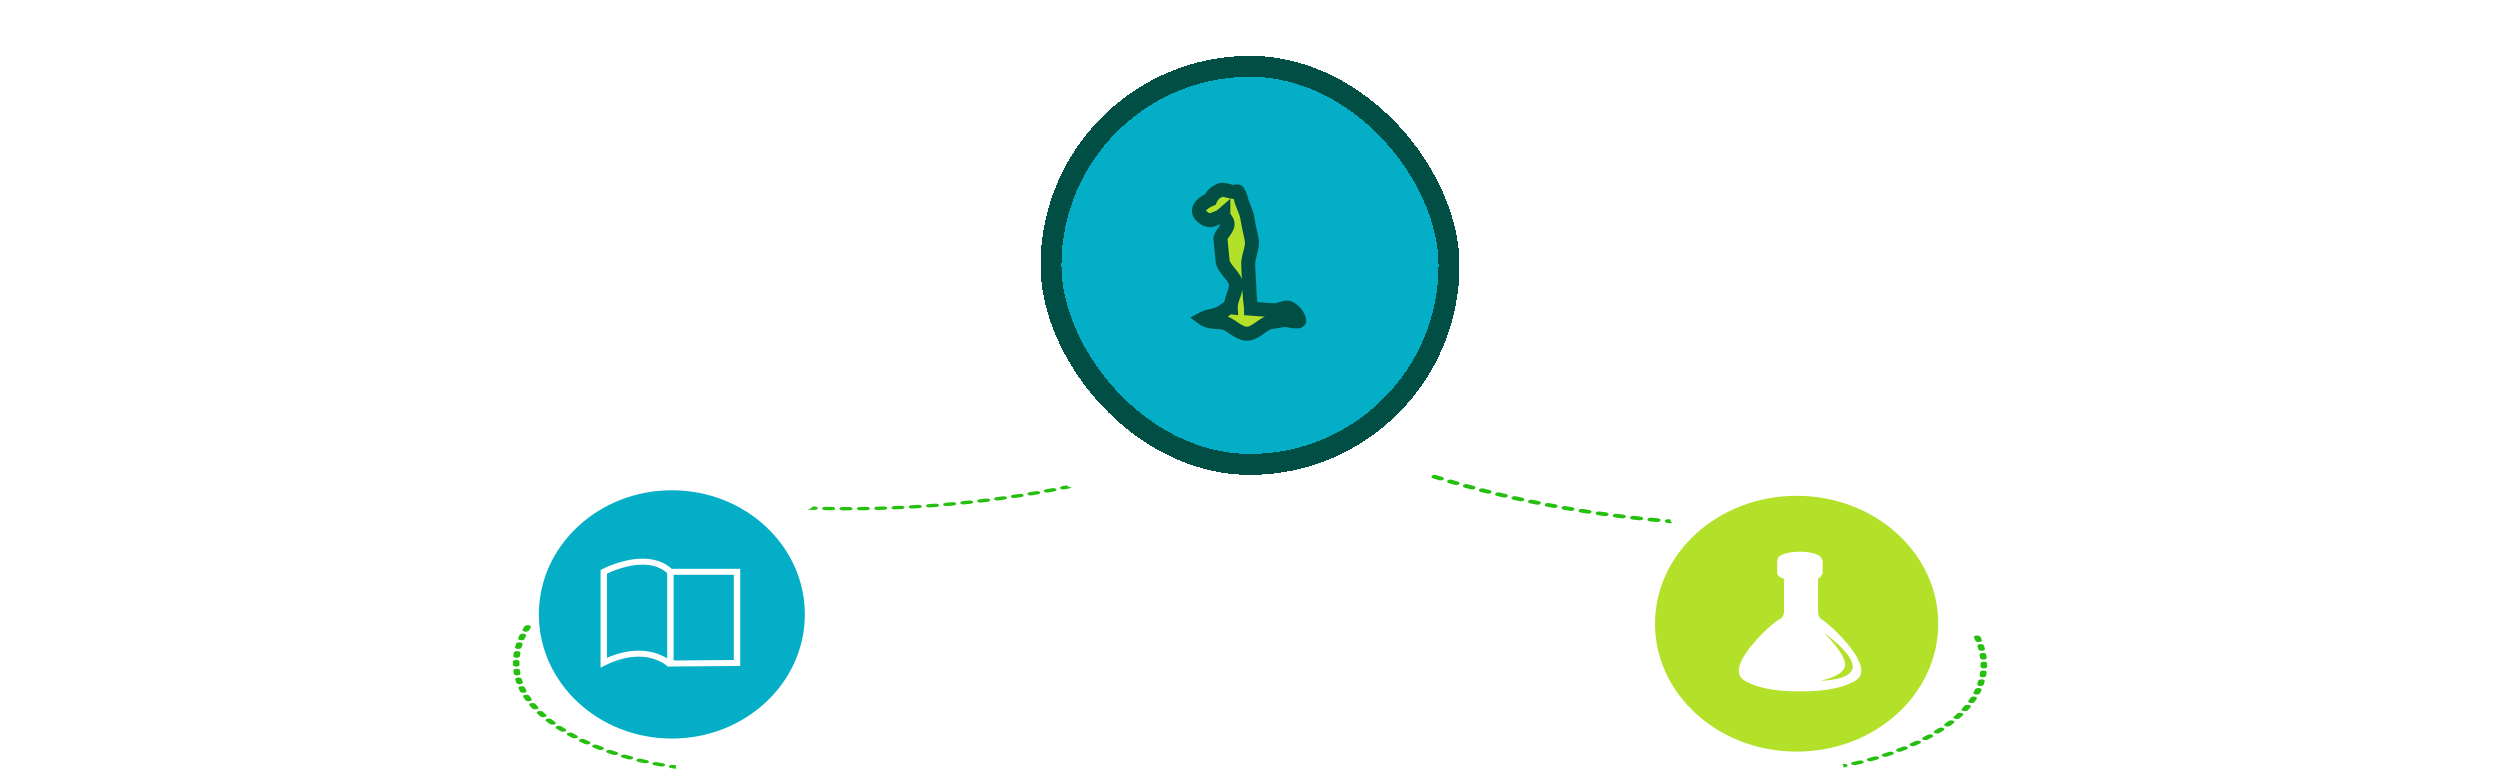 <svg width="358" height="111" viewBox="0 0 358 111" fill="none" xmlns="http://www.w3.org/2000/svg">    <g filter="url(#filter0_dd_13_84)">        <rect x="149" y="8" width="60" height="60" rx="30" fill="#03AEC6" shape-rendering="crispEdges"/>        <rect x="150.5" y="9.5" width="57" height="57" rx="28.5" stroke="#004E44" stroke-width="3" shape-rendering="crispEdges"/>        <mask id="path-3-outside-1_13_84" maskUnits="userSpaceOnUse" x="170" y="25.5" width="18" height="24" fill="black">            <rect fill="white" x="170" y="25.5" width="18" height="24"/>            <path d="M184.624 44.108C184.965 44.257 185.285 44.524 185.584 44.908C185.883 45.292 186.032 45.633 186.032 45.932C185.947 46.06 185.595 46.071 184.976 45.964C184.379 45.836 183.984 45.793 183.792 45.836C183.643 45.857 183.323 45.911 182.832 45.996C182.363 46.06 182.021 46.113 181.808 46.156C181.509 46.241 181.168 46.423 180.784 46.7C180.4 46.977 180.016 47.233 179.632 47.468C179.248 47.681 178.896 47.788 178.576 47.788C178.128 47.809 177.541 47.575 176.816 47.084C176.091 46.572 175.579 46.284 175.28 46.22C175.067 46.177 174.597 46.135 173.872 46.092C173.168 46.028 172.645 45.868 172.304 45.612C172.581 45.463 172.987 45.335 173.52 45.228C174.053 45.121 174.459 44.983 174.736 44.812C174.907 44.769 175.141 44.62 175.44 44.364C175.76 44.108 176.027 43.991 176.24 44.012C176.219 43.649 176.347 43.095 176.624 42.348C176.901 41.58 177.019 41.015 176.976 40.652C176.955 40.268 176.645 39.735 176.048 39.052C175.451 38.348 175.131 37.815 175.088 37.452C175.067 37.111 175.013 36.577 174.928 35.852C174.864 35.105 174.811 34.54 174.768 34.156C174.768 33.964 174.939 33.644 175.28 33.196C175.621 32.727 175.792 32.364 175.792 32.108C175.792 31.852 175.685 31.596 175.472 31.34C175.28 31.063 175.184 30.839 175.184 30.668C175.013 30.817 174.853 30.935 174.704 31.02C174.576 31.084 174.416 31.159 174.224 31.244C174.032 31.308 173.893 31.361 173.808 31.404C173.275 31.66 172.72 31.532 172.144 31.02C171.888 30.807 171.739 30.572 171.696 30.316C171.653 30.039 171.76 29.74 172.016 29.42C172.293 29.1 172.731 28.812 173.328 28.556C173.435 28.3 173.573 28.076 173.744 27.884C173.936 27.692 174.075 27.575 174.16 27.532C174.267 27.468 174.448 27.372 174.704 27.244C174.896 27.137 175.216 27.148 175.664 27.276C176.112 27.404 176.432 27.468 176.624 27.468C176.709 27.468 176.827 27.457 176.976 27.436C177.147 27.393 177.243 27.393 177.264 27.436C177.307 27.479 177.371 27.585 177.456 27.756C177.541 27.905 177.627 28.161 177.712 28.524C177.755 28.737 177.915 29.185 178.192 29.868C178.469 30.529 178.629 31.084 178.672 31.532C178.715 31.809 178.811 32.3 178.96 33.004C179.131 33.687 179.237 34.22 179.28 34.604C179.301 34.967 179.216 35.511 179.024 36.236C178.832 36.94 178.736 37.452 178.736 37.772C178.757 38.071 178.779 38.583 178.8 39.308C178.843 40.033 178.875 40.567 178.896 40.908C178.896 41.527 178.939 42.22 179.024 42.988C179.109 43.756 179.152 44.161 179.152 44.204C179.152 44.204 179.579 44.236 180.432 44.3C181.307 44.364 182.021 44.407 182.576 44.428C182.725 44.449 183.045 44.375 183.536 44.204C184.048 44.033 184.411 44.001 184.624 44.108Z"/>        </mask>        <path d="M184.624 44.108C184.965 44.257 185.285 44.524 185.584 44.908C185.883 45.292 186.032 45.633 186.032 45.932C185.947 46.06 185.595 46.071 184.976 45.964C184.379 45.836 183.984 45.793 183.792 45.836C183.643 45.857 183.323 45.911 182.832 45.996C182.363 46.06 182.021 46.113 181.808 46.156C181.509 46.241 181.168 46.423 180.784 46.7C180.4 46.977 180.016 47.233 179.632 47.468C179.248 47.681 178.896 47.788 178.576 47.788C178.128 47.809 177.541 47.575 176.816 47.084C176.091 46.572 175.579 46.284 175.28 46.22C175.067 46.177 174.597 46.135 173.872 46.092C173.168 46.028 172.645 45.868 172.304 45.612C172.581 45.463 172.987 45.335 173.52 45.228C174.053 45.121 174.459 44.983 174.736 44.812C174.907 44.769 175.141 44.62 175.44 44.364C175.76 44.108 176.027 43.991 176.24 44.012C176.219 43.649 176.347 43.095 176.624 42.348C176.901 41.58 177.019 41.015 176.976 40.652C176.955 40.268 176.645 39.735 176.048 39.052C175.451 38.348 175.131 37.815 175.088 37.452C175.067 37.111 175.013 36.577 174.928 35.852C174.864 35.105 174.811 34.54 174.768 34.156C174.768 33.964 174.939 33.644 175.28 33.196C175.621 32.727 175.792 32.364 175.792 32.108C175.792 31.852 175.685 31.596 175.472 31.34C175.28 31.063 175.184 30.839 175.184 30.668C175.013 30.817 174.853 30.935 174.704 31.02C174.576 31.084 174.416 31.159 174.224 31.244C174.032 31.308 173.893 31.361 173.808 31.404C173.275 31.66 172.72 31.532 172.144 31.02C171.888 30.807 171.739 30.572 171.696 30.316C171.653 30.039 171.76 29.74 172.016 29.42C172.293 29.1 172.731 28.812 173.328 28.556C173.435 28.3 173.573 28.076 173.744 27.884C173.936 27.692 174.075 27.575 174.16 27.532C174.267 27.468 174.448 27.372 174.704 27.244C174.896 27.137 175.216 27.148 175.664 27.276C176.112 27.404 176.432 27.468 176.624 27.468C176.709 27.468 176.827 27.457 176.976 27.436C177.147 27.393 177.243 27.393 177.264 27.436C177.307 27.479 177.371 27.585 177.456 27.756C177.541 27.905 177.627 28.161 177.712 28.524C177.755 28.737 177.915 29.185 178.192 29.868C178.469 30.529 178.629 31.084 178.672 31.532C178.715 31.809 178.811 32.3 178.96 33.004C179.131 33.687 179.237 34.22 179.28 34.604C179.301 34.967 179.216 35.511 179.024 36.236C178.832 36.94 178.736 37.452 178.736 37.772C178.757 38.071 178.779 38.583 178.8 39.308C178.843 40.033 178.875 40.567 178.896 40.908C178.896 41.527 178.939 42.22 179.024 42.988C179.109 43.756 179.152 44.161 179.152 44.204C179.152 44.204 179.579 44.236 180.432 44.3C181.307 44.364 182.021 44.407 182.576 44.428C182.725 44.449 183.045 44.375 183.536 44.204C184.048 44.033 184.411 44.001 184.624 44.108Z" fill="#B3E028"/>        <path d="M184.624 44.108L184.177 45.002L184.2 45.014L184.223 45.024L184.624 44.108ZM185.584 44.908L184.795 45.522L184.795 45.522L185.584 44.908ZM186.032 45.932L186.864 46.487L187.032 46.235V45.932H186.032ZM184.976 45.964L184.766 46.942L184.786 46.946L184.806 46.95L184.976 45.964ZM183.792 45.836L183.933 46.826L183.971 46.821L184.009 46.812L183.792 45.836ZM182.832 45.996L182.967 46.987L182.985 46.984L183.003 46.981L182.832 45.996ZM181.808 46.156L181.612 45.175L181.572 45.183L181.533 45.194L181.808 46.156ZM180.784 46.7L181.369 47.511L180.784 46.7ZM179.632 47.468L180.118 48.342L180.136 48.332L180.153 48.321L179.632 47.468ZM178.576 47.788V46.788H178.552L178.528 46.789L178.576 47.788ZM176.816 47.084L176.239 47.901L176.247 47.907L176.256 47.912L176.816 47.084ZM175.28 46.22L175.49 45.242L175.476 45.239L175.28 46.22ZM173.872 46.092L173.781 47.088L173.797 47.089L173.813 47.09L173.872 46.092ZM172.304 45.612L171.83 44.731L170.452 45.473L171.704 46.412L172.304 45.612ZM173.52 45.228L173.716 46.209L173.52 45.228ZM174.736 44.812L174.493 43.842L174.344 43.879L174.212 43.96L174.736 44.812ZM175.44 44.364L174.815 43.583L174.802 43.594L174.789 43.605L175.44 44.364ZM176.24 44.012L176.14 45.007L177.307 45.124L177.238 43.953L176.24 44.012ZM176.624 42.348L177.561 42.696L177.565 42.688L176.624 42.348ZM176.976 40.652L175.978 40.708L175.979 40.738L175.983 40.769L176.976 40.652ZM176.048 39.052L175.285 39.699L175.29 39.705L175.295 39.711L176.048 39.052ZM175.088 37.452L174.09 37.514L174.092 37.542L174.095 37.569L175.088 37.452ZM174.928 35.852L173.932 35.937L173.933 35.953L173.935 35.969L174.928 35.852ZM174.768 34.156H173.768V34.211L173.774 34.266L174.768 34.156ZM175.28 33.196L176.075 33.802L176.082 33.793L176.089 33.784L175.28 33.196ZM175.472 31.34L174.65 31.909L174.675 31.946L174.704 31.98L175.472 31.34ZM175.184 30.668H176.184V28.464L174.525 29.915L175.184 30.668ZM174.704 31.02L175.151 31.914L175.176 31.902L175.2 31.888L174.704 31.02ZM174.224 31.244L174.54 32.193L174.586 32.177L174.63 32.158L174.224 31.244ZM173.808 31.404L174.241 32.306L174.248 32.302L174.255 32.298L173.808 31.404ZM172.144 31.02L172.808 30.273L172.796 30.262L172.784 30.252L172.144 31.02ZM171.696 30.316L170.708 30.468L170.71 30.48L171.696 30.316ZM172.016 29.42L171.26 28.765L171.247 28.78L171.235 28.795L172.016 29.42ZM173.328 28.556L173.722 29.475L174.095 29.315L174.251 28.941L173.328 28.556ZM173.744 27.884L173.037 27.177L173.016 27.198L172.997 27.22L173.744 27.884ZM174.16 27.532L174.607 28.426L174.642 28.409L174.674 28.39L174.16 27.532ZM174.704 27.244L175.151 28.138L175.171 28.129L175.19 28.118L174.704 27.244ZM175.664 27.276L175.389 28.238L175.664 27.276ZM176.976 27.436L177.117 28.426L177.168 28.419L177.219 28.406L176.976 27.436ZM177.264 27.436L176.37 27.883L176.442 28.028L176.557 28.143L177.264 27.436ZM177.456 27.756L176.562 28.203L176.574 28.228L176.588 28.252L177.456 27.756ZM177.712 28.524L178.693 28.328L178.689 28.311L178.685 28.295L177.712 28.524ZM178.192 29.868L177.265 30.244L177.27 30.255L178.192 29.868ZM178.672 31.532L177.677 31.627L177.679 31.655L177.684 31.684L178.672 31.532ZM178.96 33.004L177.982 33.212L177.985 33.229L177.99 33.246L178.96 33.004ZM179.28 34.604L180.278 34.545L180.277 34.519L180.274 34.494L179.28 34.604ZM179.024 36.236L179.989 36.499L179.991 36.492L179.024 36.236ZM178.736 37.772H177.736V37.808L177.739 37.843L178.736 37.772ZM178.8 39.308L177.8 39.337L177.801 39.352L177.802 39.367L178.8 39.308ZM178.896 40.908H179.896V40.877L179.894 40.846L178.896 40.908ZM179.024 42.988L178.03 43.098V43.098L179.024 42.988ZM179.152 44.204H178.152V45.132L179.077 45.201L179.152 44.204ZM180.432 44.3L180.357 45.297L180.359 45.297L180.432 44.3ZM182.576 44.428L182.717 43.438L182.666 43.431L182.614 43.429L182.576 44.428ZM183.536 44.204L183.22 43.255L183.207 43.26L183.536 44.204ZM184.223 45.024C184.372 45.089 184.568 45.23 184.795 45.522L186.373 44.294C186.003 43.818 185.558 43.425 185.025 43.192L184.223 45.024ZM184.795 45.522C184.908 45.667 184.971 45.777 185.004 45.853C185.036 45.927 185.032 45.95 185.032 45.932H187.032C187.032 45.309 186.729 44.752 186.373 44.294L184.795 45.522ZM185.2 45.377C185.354 45.147 185.556 45.072 185.616 45.053C185.683 45.032 185.713 45.035 185.674 45.036C185.641 45.037 185.582 45.036 185.488 45.027C185.397 45.018 185.283 45.002 185.146 44.978L184.806 46.95C185.139 47.007 185.459 47.044 185.734 47.035C185.871 47.031 186.044 47.015 186.22 46.959C186.389 46.906 186.668 46.781 186.864 46.487L185.2 45.377ZM185.186 44.986C184.869 44.918 184.584 44.868 184.339 44.842C184.121 44.818 183.838 44.801 183.575 44.86L184.009 46.812C183.96 46.823 183.942 46.82 183.974 46.82C184.001 46.82 184.05 46.822 184.125 46.83C184.275 46.846 184.486 46.882 184.766 46.942L185.186 44.986ZM183.651 44.846C183.483 44.87 183.148 44.926 182.661 45.011L183.003 46.981C183.498 46.895 183.802 46.845 183.933 46.826L183.651 44.846ZM182.697 45.005C182.225 45.069 181.858 45.126 181.612 45.175L182.004 47.137C182.185 47.1 182.5 47.05 182.967 46.987L182.697 45.005ZM181.533 45.194C181.081 45.324 180.632 45.576 180.199 45.889L181.369 47.511C181.704 47.269 181.938 47.159 182.083 47.117L181.533 45.194ZM180.199 45.889C179.834 46.152 179.472 46.394 179.111 46.615L180.153 48.321C180.56 48.073 180.966 47.802 181.369 47.511L180.199 45.889ZM179.146 46.594C178.858 46.754 178.674 46.788 178.576 46.788V48.788C179.118 48.788 179.638 48.609 180.118 48.342L179.146 46.594ZM178.528 46.789C178.422 46.794 178.067 46.723 177.376 46.256L176.256 47.912C177.016 48.426 177.834 48.825 178.624 48.787L178.528 46.789ZM177.393 46.267C177.015 46 176.675 45.779 176.378 45.612C176.1 45.456 175.79 45.307 175.49 45.242L175.07 47.198C175.068 47.197 175.164 47.224 175.398 47.356C175.613 47.477 175.892 47.656 176.239 47.901L177.393 46.267ZM175.476 45.239C175.182 45.181 174.639 45.135 173.931 45.094L173.813 47.09C174.556 47.134 174.952 47.174 175.084 47.201L175.476 45.239ZM173.963 45.096C173.335 45.039 173.029 44.906 172.904 44.812L171.704 46.412C172.262 46.83 173.001 47.017 173.781 47.088L173.963 45.096ZM172.778 46.492C172.927 46.412 173.22 46.308 173.716 46.209L173.324 44.247C172.753 44.362 172.235 44.513 171.83 44.731L172.778 46.492ZM173.716 46.209C174.298 46.092 174.837 45.924 175.26 45.664L174.212 43.96C174.081 44.041 173.808 44.151 173.324 44.247L173.716 46.209ZM174.979 45.782C175.396 45.678 175.785 45.385 176.091 45.123L174.789 43.605C174.662 43.714 174.568 43.783 174.503 43.824C174.43 43.871 174.432 43.857 174.493 43.842L174.979 45.782ZM176.065 45.145C176.121 45.099 176.169 45.066 176.207 45.042C176.245 45.017 176.27 45.005 176.283 44.999C176.313 44.986 176.256 45.019 176.14 45.007L176.34 43.017C175.713 42.954 175.175 43.295 174.815 43.583L176.065 45.145ZM177.238 43.953C177.23 43.816 177.288 43.431 177.561 42.696L175.687 42C175.405 42.758 175.207 43.483 175.242 44.071L177.238 43.953ZM177.565 42.688C177.845 41.911 178.042 41.151 177.969 40.535L175.983 40.769C175.996 40.878 175.958 41.249 175.683 42.008L177.565 42.688ZM177.974 40.596C177.951 40.18 177.784 39.792 177.593 39.462C177.395 39.12 177.124 38.763 176.801 38.394L175.295 39.711C175.569 40.024 175.752 40.274 175.863 40.466C175.981 40.669 175.979 40.74 175.978 40.708L177.974 40.596ZM176.811 38.405C176.532 38.077 176.34 37.813 176.217 37.609C176.086 37.391 176.078 37.31 176.081 37.335L174.095 37.569C174.14 37.957 174.314 38.324 174.503 38.639C174.7 38.968 174.967 39.323 175.285 39.699L176.811 38.405ZM176.086 37.39C176.063 37.019 176.007 36.463 175.921 35.735L173.935 35.969C174.02 36.692 174.07 37.202 174.09 37.514L176.086 37.39ZM175.924 35.767C175.86 35.018 175.806 34.442 175.762 34.046L173.774 34.266C173.815 34.638 173.868 35.193 173.932 35.937L175.924 35.767ZM175.768 34.156C175.768 34.205 175.763 34.242 175.758 34.265C175.754 34.288 175.75 34.301 175.749 34.304C175.747 34.308 175.754 34.289 175.778 34.243C175.829 34.148 175.922 34.004 176.075 33.802L174.485 32.59C174.297 32.836 174.134 33.076 174.014 33.301C173.908 33.499 173.768 33.807 173.768 34.156H175.768ZM176.089 33.784C176.282 33.519 176.448 33.255 176.569 32.998C176.685 32.751 176.792 32.443 176.792 32.108H174.792C174.792 32.029 174.814 32.031 174.759 32.146C174.71 32.251 174.62 32.404 174.471 32.608L176.089 33.784ZM176.792 32.108C176.792 31.555 176.557 31.081 176.24 30.7L174.704 31.98C174.759 32.046 174.781 32.09 174.789 32.109C174.796 32.125 174.792 32.123 174.792 32.108H176.792ZM176.294 30.771C176.223 30.668 176.189 30.602 176.175 30.57C176.169 30.555 176.17 30.556 176.174 30.57C176.177 30.584 176.184 30.618 176.184 30.668H174.184C174.184 31.161 174.436 31.601 174.65 31.909L176.294 30.771ZM174.525 29.915C174.39 30.034 174.284 30.108 174.208 30.152L175.2 31.888C175.422 31.761 175.637 31.601 175.843 31.421L174.525 29.915ZM174.257 30.126C174.147 30.18 174.002 30.248 173.818 30.33L174.63 32.158C174.83 32.069 175.005 31.988 175.151 31.914L174.257 30.126ZM173.908 30.295C173.709 30.362 173.513 30.433 173.361 30.51L174.255 32.298C174.255 32.298 174.261 32.295 174.276 32.289C174.29 32.283 174.31 32.275 174.335 32.265C174.386 32.246 174.454 32.221 174.54 32.193L173.908 30.295ZM173.375 30.503C173.305 30.536 173.264 30.537 173.217 30.526C173.15 30.51 173.014 30.455 172.808 30.273L171.48 31.767C171.85 32.097 172.279 32.362 172.767 32.474C173.275 32.592 173.778 32.528 174.241 32.306L173.375 30.503ZM172.784 30.252C172.72 30.199 172.693 30.162 172.684 30.147C172.676 30.135 172.68 30.138 172.682 30.152L170.71 30.48C170.802 31.033 171.117 31.466 171.504 31.788L172.784 30.252ZM172.684 30.164C172.691 30.21 172.681 30.234 172.686 30.22C172.693 30.201 172.719 30.142 172.797 30.045L171.235 28.795C170.886 29.232 170.606 29.807 170.708 30.468L172.684 30.164ZM172.772 30.075C172.911 29.914 173.196 29.7 173.722 29.475L172.934 27.637C172.265 27.924 171.676 28.286 171.26 28.765L172.772 30.075ZM174.251 28.941C174.318 28.779 174.4 28.651 174.491 28.548L172.997 27.22C172.747 27.501 172.551 27.821 172.405 28.171L174.251 28.941ZM174.451 28.591C174.536 28.506 174.597 28.45 174.638 28.415C174.647 28.407 174.655 28.401 174.66 28.397C174.665 28.393 174.668 28.391 174.667 28.392C174.667 28.392 174.662 28.395 174.653 28.401C174.645 28.406 174.629 28.415 174.607 28.426L173.713 26.638C173.46 26.764 173.213 27.001 173.037 27.177L174.451 28.591ZM174.674 28.39C174.745 28.347 174.896 28.266 175.151 28.138L174.257 26.35C174 26.478 173.788 26.589 173.646 26.674L174.674 28.39ZM175.19 28.118C175.128 28.152 175.079 28.165 175.056 28.169C175.034 28.173 175.032 28.171 175.055 28.171C175.105 28.173 175.212 28.187 175.389 28.238L175.939 26.314C175.668 26.237 175.391 26.181 175.121 26.173C174.858 26.164 174.529 26.197 174.218 26.37L175.19 28.118ZM175.389 28.238C175.836 28.365 176.277 28.468 176.624 28.468V26.468C176.629 26.468 176.616 26.468 176.58 26.464C176.546 26.459 176.498 26.452 176.436 26.439C176.311 26.414 176.147 26.374 175.939 26.314L175.389 28.238ZM176.624 28.468C176.779 28.468 176.951 28.45 177.117 28.426L176.835 26.446C176.702 26.465 176.639 26.468 176.624 26.468V28.468ZM177.219 28.406C177.279 28.391 177.251 28.404 177.176 28.404C177.139 28.404 177.03 28.402 176.892 28.352C176.743 28.297 176.511 28.165 176.37 27.883L178.158 26.989C178.007 26.686 177.754 26.537 177.576 26.472C177.409 26.412 177.261 26.404 177.176 26.404C177.005 26.404 176.844 26.438 176.733 26.466L177.219 28.406ZM176.557 28.143C176.534 28.12 176.517 28.1 176.507 28.088C176.497 28.076 176.49 28.066 176.486 28.061C176.48 28.052 176.48 28.051 176.487 28.062C176.493 28.073 176.502 28.09 176.516 28.114C176.529 28.138 176.544 28.168 176.562 28.203L178.35 27.309C178.302 27.211 178.252 27.117 178.201 27.034C178.162 26.968 178.084 26.841 177.971 26.729L176.557 28.143ZM176.588 28.252C176.585 28.247 176.603 28.28 176.635 28.376C176.666 28.467 176.7 28.591 176.739 28.753L178.685 28.295C178.598 27.922 178.486 27.544 178.324 27.26L176.588 28.252ZM176.731 28.72C176.796 29.044 176.997 29.584 177.266 30.244L179.118 29.492C178.832 28.786 178.713 28.43 178.693 28.328L176.731 28.72ZM177.27 30.255C177.528 30.871 177.647 31.321 177.677 31.627L179.667 31.437C179.611 30.847 179.41 30.187 179.114 29.481L177.27 30.255ZM177.684 31.684C177.731 31.993 177.833 32.509 177.982 33.212L179.938 32.797C179.789 32.091 179.698 31.626 179.66 31.38L177.684 31.684ZM177.99 33.246C178.157 33.915 178.251 34.397 178.286 34.714L180.274 34.494C180.224 34.043 180.104 33.459 179.93 32.761L177.99 33.246ZM178.282 34.663C178.293 34.858 178.245 35.272 178.057 35.98L179.991 36.492C180.187 35.749 180.309 35.076 180.278 34.545L178.282 34.663ZM178.059 35.973C177.866 36.682 177.736 37.307 177.736 37.772H179.736C179.736 37.597 179.798 37.198 179.989 36.499L178.059 35.973ZM177.739 37.843C177.758 38.119 177.779 38.612 177.8 39.337L179.8 39.279C179.778 38.553 179.756 38.023 179.733 37.701L177.739 37.843ZM177.802 39.367C177.844 40.092 177.876 40.627 177.898 40.97L179.894 40.846C179.873 40.506 179.841 39.974 179.798 39.249L177.802 39.367ZM177.896 40.908C177.896 41.571 177.942 42.302 178.03 43.098L180.018 42.878C179.936 42.138 179.896 41.482 179.896 40.908H177.896ZM178.03 43.098C178.073 43.482 178.104 43.773 178.125 43.973C178.136 44.073 178.144 44.148 178.149 44.199C178.151 44.225 178.152 44.241 178.153 44.251C178.155 44.275 178.152 44.246 178.152 44.204H180.152C180.152 44.133 180.142 44.039 180.139 44.009C180.134 43.948 180.125 43.866 180.115 43.763C180.093 43.558 180.061 43.262 180.018 42.878L178.03 43.098ZM179.152 44.204C179.077 45.201 179.077 45.201 179.077 45.201C179.077 45.201 179.077 45.201 179.077 45.201C179.077 45.201 179.077 45.201 179.077 45.201C179.077 45.201 179.077 45.201 179.078 45.201C179.079 45.201 179.077 45.201 179.078 45.201C179.08 45.201 179.077 45.201 179.079 45.201C179.079 45.201 179.079 45.201 179.079 45.201C179.079 45.201 179.079 45.201 179.079 45.201C179.079 45.201 179.079 45.201 179.08 45.201C179.08 45.201 179.08 45.201 179.08 45.201C179.08 45.201 179.08 45.201 179.08 45.201C179.086 45.202 179.075 45.201 179.081 45.202C179.081 45.202 179.081 45.202 179.081 45.202C179.081 45.202 179.082 45.202 179.082 45.202C179.085 45.202 179.079 45.201 179.082 45.202C179.09 45.202 179.086 45.202 179.097 45.203C179.116 45.204 179.125 45.205 179.157 45.207C179.165 45.208 179.159 45.207 179.168 45.208C179.168 45.208 179.168 45.208 179.169 45.208C179.169 45.208 179.17 45.208 179.17 45.208C179.171 45.208 179.171 45.208 179.172 45.208C179.172 45.208 179.172 45.208 179.173 45.208C179.197 45.21 179.154 45.207 179.178 45.209C179.196 45.21 179.166 45.208 179.184 45.209C179.185 45.209 179.185 45.209 179.186 45.209C179.186 45.209 179.187 45.209 179.187 45.209C179.188 45.209 179.189 45.21 179.19 45.21C179.224 45.212 179.162 45.208 179.196 45.21C179.235 45.213 179.163 45.208 179.202 45.211C179.222 45.212 179.208 45.211 179.228 45.212C179.239 45.213 179.231 45.213 179.243 45.214C179.254 45.214 179.235 45.213 179.246 45.214C179.247 45.214 179.247 45.214 179.248 45.214C179.249 45.214 179.249 45.214 179.25 45.214C179.276 45.216 179.231 45.213 179.257 45.215C179.258 45.215 179.258 45.215 179.259 45.215C179.26 45.215 179.26 45.215 179.261 45.215C179.265 45.215 179.261 45.215 179.265 45.215C179.271 45.216 179.266 45.215 179.273 45.216C179.3 45.218 179.253 45.214 179.28 45.216C179.281 45.217 179.282 45.217 179.282 45.217C179.283 45.217 179.284 45.217 179.284 45.217C179.285 45.217 179.286 45.217 179.286 45.217C179.287 45.217 179.288 45.217 179.288 45.217C179.353 45.222 179.24 45.213 179.305 45.218C179.339 45.221 179.279 45.216 179.314 45.219C179.323 45.22 179.308 45.218 179.318 45.219C179.347 45.221 179.293 45.217 179.322 45.22C179.384 45.224 179.295 45.218 179.358 45.222C179.359 45.222 179.36 45.222 179.361 45.222C179.362 45.222 179.362 45.223 179.363 45.223C179.367 45.223 179.364 45.223 179.368 45.223C179.375 45.224 179.37 45.223 179.378 45.224C179.378 45.224 179.379 45.224 179.38 45.224C179.381 45.224 179.382 45.224 179.382 45.224C179.385 45.224 179.385 45.224 179.387 45.224C179.407 45.226 179.372 45.223 179.392 45.225C179.393 45.225 179.394 45.225 179.395 45.225C179.396 45.225 179.396 45.225 179.397 45.225C179.422 45.227 179.378 45.224 179.402 45.226C179.445 45.229 179.364 45.223 179.407 45.226C179.408 45.226 179.409 45.226 179.41 45.226C179.411 45.226 179.412 45.226 179.412 45.226C179.415 45.227 179.415 45.227 179.418 45.227C179.431 45.228 179.409 45.226 179.423 45.227C179.427 45.227 179.424 45.227 179.428 45.227C179.451 45.229 179.41 45.226 179.433 45.228C179.447 45.229 179.424 45.227 179.438 45.228C179.514 45.234 179.406 45.226 179.482 45.232C179.545 45.236 179.465 45.23 179.528 45.235C179.581 45.239 179.5 45.233 179.553 45.237C179.591 45.24 179.52 45.234 179.559 45.237C179.565 45.238 179.558 45.237 179.565 45.238C179.609 45.241 179.527 45.235 179.571 45.238C179.61 45.241 179.538 45.236 179.577 45.239C179.657 45.245 179.599 45.24 179.682 45.247C179.71 45.249 179.662 45.245 179.689 45.247C179.692 45.247 179.693 45.247 179.696 45.248C179.704 45.248 179.695 45.248 179.703 45.248C179.704 45.248 179.705 45.248 179.707 45.248C179.708 45.248 179.709 45.249 179.71 45.249C179.711 45.249 179.712 45.249 179.714 45.249C179.715 45.249 179.716 45.249 179.717 45.249C179.725 45.25 179.716 45.249 179.724 45.25C179.753 45.252 179.703 45.248 179.731 45.25C179.757 45.252 179.713 45.249 179.738 45.251C179.796 45.255 179.695 45.248 179.753 45.252C179.759 45.252 179.761 45.252 179.768 45.253C179.769 45.253 179.77 45.253 179.771 45.253C179.772 45.253 179.774 45.253 179.775 45.254C179.801 45.255 179.756 45.252 179.782 45.254C179.784 45.254 179.785 45.254 179.786 45.254C179.787 45.255 179.788 45.255 179.79 45.255C179.816 45.257 179.771 45.253 179.797 45.255C179.798 45.255 179.8 45.255 179.801 45.255C179.802 45.256 179.803 45.256 179.805 45.256C179.806 45.256 179.807 45.256 179.809 45.256C179.81 45.256 179.811 45.256 179.812 45.256C179.814 45.256 179.815 45.257 179.816 45.257C179.817 45.257 179.819 45.257 179.82 45.257C179.821 45.257 179.822 45.257 179.824 45.257C179.825 45.257 179.826 45.257 179.828 45.258C179.862 45.26 179.824 45.257 179.858 45.26C179.914 45.264 179.834 45.258 179.89 45.262C179.891 45.262 179.893 45.262 179.894 45.263C179.895 45.263 179.897 45.263 179.898 45.263C179.899 45.263 179.901 45.263 179.902 45.263C179.903 45.263 179.905 45.263 179.906 45.263C179.945 45.266 179.875 45.261 179.914 45.264C179.915 45.264 179.917 45.264 179.918 45.264C179.92 45.264 179.921 45.264 179.922 45.265C179.948 45.267 179.929 45.265 179.955 45.267C179.956 45.267 179.958 45.267 179.959 45.267C179.961 45.267 179.962 45.268 179.963 45.268C179.965 45.268 179.966 45.268 179.967 45.268C179.969 45.268 179.97 45.268 179.972 45.268C180.038 45.273 179.922 45.264 179.988 45.27C180.022 45.272 179.963 45.268 179.997 45.27C180.004 45.271 179.999 45.27 180.005 45.271C180.024 45.272 180.003 45.271 180.023 45.272C180.061 45.275 180.019 45.272 180.057 45.275C180.119 45.279 180.03 45.273 180.093 45.277C180.094 45.278 180.095 45.278 180.097 45.278C180.098 45.278 180.1 45.278 180.101 45.278C180.103 45.278 180.104 45.278 180.106 45.278C180.107 45.279 180.109 45.279 180.11 45.279C180.13 45.28 180.108 45.279 180.128 45.28C180.13 45.28 180.131 45.28 180.133 45.28C180.135 45.281 180.136 45.281 180.138 45.281C180.139 45.281 180.141 45.281 180.142 45.281C180.144 45.281 180.145 45.281 180.147 45.281C180.148 45.282 180.15 45.282 180.151 45.282C180.153 45.282 180.154 45.282 180.156 45.282C180.157 45.282 180.159 45.282 180.16 45.282C180.162 45.283 180.163 45.283 180.165 45.283C180.231 45.288 180.137 45.281 180.202 45.286C180.204 45.286 180.205 45.286 180.207 45.286C180.208 45.286 180.21 45.286 180.212 45.286C180.213 45.286 180.215 45.286 180.216 45.287C180.218 45.287 180.219 45.287 180.221 45.287C180.242 45.289 180.219 45.287 180.24 45.288C180.257 45.29 180.242 45.289 180.259 45.29C180.285 45.292 180.243 45.289 180.269 45.291C180.276 45.291 180.271 45.291 180.278 45.291C180.347 45.297 180.248 45.289 180.318 45.294C180.319 45.294 180.321 45.294 180.322 45.295C180.324 45.295 180.326 45.295 180.327 45.295C180.329 45.295 180.331 45.295 180.332 45.295C180.334 45.295 180.336 45.296 180.337 45.296C180.339 45.296 180.341 45.296 180.342 45.296C180.344 45.296 180.346 45.296 180.347 45.297C180.361 45.297 180.344 45.296 180.357 45.297L180.507 43.303C180.5 43.302 180.493 43.302 180.487 43.301C180.469 43.3 180.485 43.301 180.467 43.3C180.465 43.3 180.464 43.3 180.462 43.3C180.461 43.299 180.459 43.299 180.457 43.299C180.436 43.297 180.469 43.3 180.447 43.298C180.446 43.298 180.444 43.298 180.443 43.298C180.441 43.298 180.439 43.298 180.438 43.298C180.436 43.297 180.435 43.297 180.433 43.297C180.431 43.297 180.43 43.297 180.428 43.297C180.411 43.296 180.426 43.297 180.409 43.295C180.407 43.295 180.406 43.295 180.404 43.295C180.402 43.295 180.401 43.295 180.399 43.295C180.375 43.293 180.414 43.296 180.39 43.294C180.388 43.294 180.386 43.294 180.385 43.294C180.383 43.294 180.382 43.293 180.38 43.293C180.379 43.293 180.377 43.293 180.375 43.293C180.374 43.293 180.372 43.293 180.371 43.293C180.354 43.291 180.369 43.292 180.352 43.291C180.254 43.284 180.375 43.293 180.278 43.286C180.277 43.285 180.275 43.285 180.274 43.285C180.272 43.285 180.271 43.285 180.269 43.285C180.267 43.285 180.266 43.285 180.264 43.285C180.263 43.285 180.261 43.284 180.26 43.284C180.244 43.283 180.258 43.284 180.242 43.283C180.241 43.283 180.239 43.283 180.238 43.283C180.236 43.282 180.235 43.282 180.233 43.282C180.214 43.281 180.244 43.283 180.224 43.282C180.209 43.28 180.231 43.282 180.216 43.281C180.214 43.281 180.213 43.281 180.211 43.281C180.21 43.281 180.208 43.28 180.207 43.28C180.13 43.275 180.249 43.283 180.172 43.278C180.134 43.275 180.193 43.279 180.155 43.276C180.14 43.275 180.153 43.276 180.138 43.275C180.051 43.269 180.158 43.277 180.072 43.27C180.036 43.267 180.092 43.272 180.056 43.269C180.053 43.269 180.05 43.269 180.048 43.268C180.044 43.268 180.043 43.268 180.04 43.268C179.956 43.261 180.091 43.272 180.008 43.265C180.007 43.265 180.005 43.265 180.004 43.265C180.003 43.265 180.002 43.265 180 43.265C179.997 43.265 179.996 43.264 179.992 43.264C179.986 43.264 179.984 43.264 179.977 43.263C179.943 43.261 179.996 43.264 179.962 43.262C179.961 43.262 179.959 43.262 179.958 43.262C179.957 43.262 179.956 43.261 179.954 43.261C179.953 43.261 179.952 43.261 179.951 43.261C179.949 43.261 179.948 43.261 179.947 43.261C179.946 43.261 179.944 43.261 179.943 43.261C179.942 43.26 179.941 43.26 179.939 43.26C179.938 43.26 179.937 43.26 179.936 43.26C179.934 43.26 179.933 43.26 179.932 43.26C179.899 43.257 179.95 43.261 179.917 43.259C179.916 43.258 179.915 43.258 179.913 43.258C179.912 43.258 179.911 43.258 179.91 43.258C179.909 43.258 179.907 43.258 179.906 43.258C179.905 43.258 179.904 43.258 179.902 43.258C179.901 43.257 179.9 43.257 179.899 43.257C179.898 43.257 179.896 43.257 179.895 43.257C179.893 43.257 179.89 43.257 179.888 43.256C179.851 43.254 179.91 43.258 179.874 43.255C179.873 43.255 179.871 43.255 179.87 43.255C179.869 43.255 179.868 43.255 179.867 43.255C179.865 43.255 179.864 43.255 179.863 43.255C179.862 43.254 179.861 43.254 179.86 43.254C179.858 43.254 179.857 43.254 179.856 43.254C179.855 43.254 179.854 43.254 179.853 43.254C179.851 43.254 179.85 43.254 179.849 43.254C179.848 43.253 179.847 43.253 179.846 43.253C179.815 43.251 179.862 43.255 179.832 43.252C179.762 43.247 179.874 43.255 179.805 43.25C179.745 43.246 179.838 43.253 179.778 43.248C179.777 43.248 179.776 43.248 179.775 43.248C179.774 43.248 179.773 43.248 179.771 43.248C179.757 43.247 179.779 43.248 179.765 43.247C179.732 43.245 179.785 43.249 179.752 43.246C179.738 43.245 179.76 43.247 179.746 43.246C179.745 43.246 179.744 43.246 179.743 43.245C179.741 43.245 179.74 43.245 179.739 43.245C179.738 43.245 179.737 43.245 179.736 43.245C179.735 43.245 179.734 43.245 179.733 43.245C179.719 43.244 179.741 43.245 179.727 43.244C179.671 43.24 179.757 43.247 179.702 43.242C179.701 43.242 179.7 43.242 179.699 43.242C179.698 43.242 179.697 43.242 179.696 43.242C179.695 43.242 179.694 43.242 179.693 43.242C179.692 43.242 179.691 43.242 179.69 43.242C179.689 43.242 179.688 43.241 179.687 43.241C179.686 43.241 179.685 43.241 179.684 43.241C179.683 43.241 179.682 43.241 179.681 43.241C179.68 43.241 179.679 43.241 179.678 43.241C179.67 43.24 179.662 43.239 179.655 43.239C179.603 43.235 179.683 43.241 179.632 43.237C179.631 43.237 179.63 43.237 179.629 43.237C179.628 43.237 179.627 43.237 179.626 43.237C179.625 43.237 179.624 43.237 179.623 43.236C179.622 43.236 179.622 43.236 179.621 43.236C179.617 43.236 179.613 43.236 179.61 43.236C179.597 43.235 179.616 43.236 179.604 43.235C179.603 43.235 179.602 43.235 179.601 43.235C179.601 43.235 179.6 43.235 179.599 43.235C179.598 43.235 179.597 43.235 179.596 43.234C179.595 43.234 179.594 43.234 179.593 43.234C179.582 43.233 179.6 43.235 179.588 43.234C179.541 43.23 179.614 43.236 179.567 43.232C179.566 43.232 179.565 43.232 179.565 43.232C179.564 43.232 179.563 43.232 179.562 43.232C179.561 43.232 179.56 43.232 179.559 43.232C179.559 43.232 179.558 43.232 179.557 43.232C179.534 43.23 179.569 43.233 179.547 43.231C179.54 43.23 179.534 43.23 179.527 43.229C179.51 43.228 179.525 43.229 179.508 43.228C179.507 43.228 179.506 43.228 179.506 43.228C179.505 43.228 179.504 43.228 179.503 43.227C179.503 43.227 179.502 43.227 179.501 43.227C179.5 43.227 179.5 43.227 179.499 43.227C179.498 43.227 179.497 43.227 179.496 43.227C179.496 43.227 179.495 43.227 179.494 43.227C179.493 43.227 179.493 43.227 179.492 43.227C179.491 43.227 179.49 43.227 179.49 43.227C179.484 43.226 179.478 43.226 179.472 43.225C179.385 43.219 179.524 43.229 179.438 43.223C179.397 43.22 179.463 43.224 179.422 43.221C179.419 43.221 179.417 43.221 179.414 43.221C179.406 43.22 179.419 43.221 179.411 43.221C179.394 43.219 179.424 43.222 179.407 43.22C179.406 43.22 179.406 43.22 179.405 43.22C179.404 43.22 179.404 43.22 179.403 43.22C179.402 43.22 179.401 43.22 179.399 43.22C179.397 43.22 179.394 43.219 179.392 43.219C179.356 43.217 179.414 43.221 179.378 43.218C179.369 43.218 179.36 43.217 179.352 43.216C179.296 43.212 179.383 43.218 179.328 43.214C179.324 43.214 179.329 43.215 179.325 43.214C179.325 43.214 179.324 43.214 179.324 43.214C179.323 43.214 179.323 43.214 179.322 43.214C179.309 43.213 179.331 43.215 179.317 43.214C179.314 43.213 179.31 43.213 179.307 43.213C179.294 43.212 179.3 43.212 179.288 43.211C179.272 43.21 179.287 43.211 179.272 43.21C179.271 43.21 179.271 43.21 179.271 43.21C179.271 43.21 179.27 43.21 179.27 43.21C179.269 43.21 179.269 43.21 179.268 43.21C179.258 43.209 179.275 43.21 179.265 43.21C179.246 43.208 179.277 43.211 179.258 43.209C179.246 43.208 179.258 43.209 179.247 43.208C179.24 43.208 179.248 43.208 179.242 43.208C179.239 43.208 179.243 43.208 179.24 43.208C179.24 43.208 179.24 43.208 179.239 43.208C179.239 43.208 179.239 43.208 179.239 43.208C179.234 43.207 179.243 43.208 179.238 43.208C179.235 43.207 179.237 43.208 179.235 43.207C179.233 43.207 179.235 43.207 179.234 43.207C179.233 43.207 179.234 43.207 179.233 43.207C179.231 43.207 179.234 43.207 179.232 43.207C179.23 43.207 179.232 43.207 179.231 43.207C179.23 43.207 179.23 43.207 179.23 43.207C179.23 43.207 179.23 43.207 179.23 43.207C179.23 43.207 179.23 43.207 179.23 43.207C179.224 43.207 179.235 43.207 179.229 43.207C179.227 43.207 179.23 43.207 179.228 43.207C179.227 43.207 179.229 43.207 179.228 43.207C179.227 43.207 179.228 43.207 179.227 43.207C179.224 43.207 179.23 43.207 179.227 43.207C179.227 43.207 179.227 43.207 179.227 43.207C179.227 43.207 179.227 43.207 179.227 43.207C179.227 43.207 179.227 43.207 179.227 43.207C179.227 43.207 179.227 43.207 179.227 43.207C179.227 43.207 179.227 43.207 179.227 43.207C179.227 43.207 179.227 43.207 179.227 43.207C179.227 43.207 179.227 43.207 179.227 43.207C179.227 43.207 179.227 43.207 179.152 44.204ZM180.359 45.297C181.239 45.362 181.967 45.405 182.538 45.427L182.614 43.429C182.076 43.408 181.374 43.366 180.505 43.303L180.359 45.297ZM182.435 45.418C182.708 45.457 182.983 45.402 183.155 45.362C183.363 45.313 183.603 45.24 183.865 45.148L183.207 43.26C182.979 43.339 182.813 43.388 182.701 43.414C182.645 43.427 182.616 43.431 182.607 43.432C182.591 43.434 182.637 43.427 182.717 43.438L182.435 45.418ZM183.852 45.153C184.066 45.081 184.204 45.055 184.28 45.048C184.316 45.045 184.323 45.048 184.307 45.046C184.292 45.044 184.243 45.035 184.177 45.002L185.071 43.214C184.734 43.045 184.38 43.032 184.104 43.056C183.818 43.081 183.518 43.156 183.22 43.255L183.852 45.153Z" fill="#004E44" mask="url(#path-3-outside-1_13_84)"/>    </g>    <path d="M266.2 108.916C265.922 108.982 265.643 109.047 265.361 109.109C265.122 109.162 265.012 109.304 265.117 109.425C265.194 109.516 265.368 109.57 265.551 109.57C265.613 109.57 265.677 109.563 265.739 109.55C266.029 109.486 266.317 109.419 266.603 109.351C266.839 109.294 266.941 109.151 266.83 109.031C266.718 108.911 266.436 108.86 266.2 108.916Z" fill="#24BF0F"/>    <path d="M263.941 109.402C263.902 109.409 263.863 109.416 263.825 109.423C263.968 109.569 264.022 109.737 263.966 109.908C264.069 109.889 264.172 109.871 264.275 109.851C264.519 109.805 264.643 109.666 264.551 109.542C264.458 109.418 264.185 109.355 263.941 109.402Z" fill="#24BF0F"/>    <path d="M283.554 92.243C283.296 92.265 283.123 92.389 283.166 92.52C283.217 92.673 283.264 92.828 283.306 92.982C283.339 93.102 283.542 93.189 283.774 93.189C283.795 93.189 283.818 93.189 283.84 93.187C284.098 93.169 284.279 93.047 284.243 92.916C284.199 92.757 284.151 92.598 284.099 92.44C284.056 92.309 283.81 92.22 283.554 92.243Z" fill="#24BF0F"/>    <path d="M268.376 108.341C268.11 108.418 267.842 108.493 267.571 108.566C267.34 108.629 267.252 108.774 267.375 108.891C267.46 108.973 267.624 109.019 267.793 109.019C267.868 109.019 267.944 109.01 268.015 108.991C268.294 108.915 268.571 108.838 268.845 108.758C269.073 108.692 269.151 108.545 269.021 108.43C268.892 108.315 268.603 108.275 268.376 108.341Z" fill="#24BF0F"/>    <path d="M283.013 91.007C282.759 91.039 282.605 91.169 282.667 91.298C282.741 91.45 282.81 91.602 282.875 91.754C282.923 91.866 283.119 91.943 283.337 91.943C283.37 91.943 283.404 91.942 283.438 91.938C283.693 91.91 283.855 91.782 283.8 91.652C283.733 91.495 283.661 91.339 283.585 91.183C283.523 91.054 283.268 90.975 283.013 91.007Z" fill="#24BF0F"/>    <path d="M283.482 93.757C283.51 93.912 283.533 94.067 283.552 94.223C283.568 94.35 283.776 94.448 284.024 94.448C284.034 94.448 284.044 94.448 284.054 94.448C284.315 94.439 284.513 94.326 284.497 94.193C284.477 94.033 284.453 93.873 284.424 93.713C284.4 93.581 284.171 93.482 283.91 93.495C283.65 93.507 283.458 93.624 283.482 93.757Z" fill="#24BF0F"/>    <path d="M280.893 102.097C280.663 102.035 280.376 102.079 280.253 102.196C280.108 102.333 279.959 102.469 279.806 102.604C279.675 102.719 279.753 102.866 279.979 102.932C280.054 102.954 280.135 102.965 280.215 102.965C280.379 102.965 280.538 102.922 280.625 102.845C280.784 102.705 280.937 102.565 281.087 102.423C281.21 102.306 281.123 102.16 280.893 102.097Z" fill="#24BF0F"/>    <path d="M283.824 97.284C283.567 97.264 283.325 97.356 283.287 97.487C283.243 97.641 283.193 97.795 283.139 97.948C283.093 98.079 283.264 98.204 283.522 98.227C283.55 98.23 283.578 98.231 283.606 98.231C283.831 98.231 284.03 98.149 284.071 98.033C284.127 97.875 284.177 97.716 284.223 97.557C284.261 97.426 284.083 97.304 283.824 97.284Z" fill="#24BF0F"/>    <path d="M281.933 100.947C281.692 100.895 281.415 100.952 281.312 101.074C281.192 101.217 281.067 101.359 280.938 101.5C280.827 101.62 280.929 101.763 281.166 101.82C281.231 101.835 281.299 101.842 281.366 101.842C281.544 101.842 281.715 101.791 281.795 101.704C281.929 101.558 282.058 101.411 282.183 101.263C282.285 101.141 282.174 100.999 281.933 100.947Z" fill="#24BF0F"/>    <path d="M282.769 99.755C282.519 99.714 282.253 99.783 282.173 99.909C282.078 100.057 281.978 100.204 281.874 100.351C281.785 100.476 281.912 100.613 282.157 100.658C282.211 100.668 282.265 100.673 282.319 100.673C282.512 100.673 282.694 100.612 282.763 100.514C282.871 100.363 282.974 100.211 283.072 100.058C283.153 99.932 283.017 99.796 282.769 99.755Z" fill="#24BF0F"/>    <path d="M283.399 98.531C283.142 98.5 282.89 98.581 282.83 98.71C282.761 98.862 282.687 99.013 282.607 99.163C282.54 99.292 282.69 99.423 282.943 99.458C282.983 99.463 283.025 99.466 283.065 99.466C283.274 99.466 283.465 99.395 283.522 99.288C283.603 99.132 283.68 98.976 283.752 98.82C283.811 98.691 283.653 98.561 283.399 98.531Z" fill="#24BF0F"/>    <path d="M284.049 96.024C283.791 96.013 283.563 96.115 283.546 96.248C283.526 96.403 283.502 96.559 283.473 96.714C283.448 96.846 283.639 96.963 283.899 96.976C283.914 96.977 283.929 96.977 283.945 96.977C284.186 96.977 284.391 96.884 284.415 96.759C284.445 96.6 284.47 96.439 284.491 96.279C284.508 96.147 284.31 96.032 284.049 96.024Z" fill="#24BF0F"/>    <path d="M284.556 94.996C284.552 94.864 284.341 94.758 284.083 94.758H284.076C283.815 94.76 283.606 94.869 283.61 95.002C283.611 95.073 283.612 95.145 283.612 95.217C283.612 95.301 283.611 95.385 283.608 95.469C283.604 95.602 283.812 95.712 284.074 95.714H284.081C284.339 95.714 284.55 95.609 284.554 95.477C284.557 95.39 284.559 95.304 284.559 95.217C284.558 95.143 284.557 95.069 284.556 94.996Z" fill="#24BF0F"/>    <path d="M272.432 106.939C272.192 107.037 271.95 107.132 271.704 107.226C271.496 107.306 271.454 107.457 271.611 107.563C271.704 107.625 271.846 107.659 271.989 107.659C272.088 107.659 272.189 107.643 272.274 107.61C272.526 107.514 272.776 107.415 273.022 107.315C273.226 107.232 273.259 107.081 273.096 106.977C272.934 106.873 272.636 106.857 272.432 106.939Z" fill="#24BF0F"/>    <path d="M279.66 103.197C279.442 103.125 279.149 103.156 279.006 103.268C278.839 103.398 278.668 103.527 278.493 103.655C278.344 103.764 278.396 103.914 278.611 103.99C278.693 104.019 278.787 104.033 278.881 104.033C279.03 104.033 279.178 103.997 279.269 103.93C279.45 103.798 279.626 103.664 279.799 103.53C279.941 103.418 279.879 103.269 279.66 103.197Z" fill="#24BF0F"/>    <path d="M274.286 106.124C274.063 106.23 273.835 106.335 273.606 106.438C273.41 106.526 273.391 106.678 273.564 106.777C273.658 106.831 273.788 106.859 273.919 106.859C274.03 106.859 274.142 106.839 274.232 106.799C274.469 106.692 274.702 106.584 274.933 106.474C275.124 106.384 275.134 106.232 274.955 106.135C274.777 106.038 274.477 106.033 274.286 106.124Z" fill="#24BF0F"/>    <path d="M270.457 107.68C270.203 107.768 269.947 107.853 269.688 107.937C269.468 108.009 269.403 108.157 269.543 108.269C269.633 108.341 269.786 108.38 269.943 108.38C270.03 108.38 270.118 108.368 270.196 108.343C270.464 108.256 270.727 108.168 270.989 108.078C271.205 108.003 271.261 107.854 271.114 107.744C270.967 107.634 270.673 107.606 270.457 107.68Z" fill="#24BF0F"/>    <path d="M276.009 105.237C275.802 105.352 275.593 105.466 275.379 105.578C275.198 105.673 275.202 105.825 275.39 105.918C275.481 105.963 275.6 105.985 275.719 105.985C275.842 105.985 275.966 105.961 276.059 105.912C276.279 105.797 276.495 105.68 276.708 105.561C276.884 105.463 276.871 105.311 276.677 105.222C276.484 105.132 276.186 105.139 276.009 105.237Z" fill="#24BF0F"/>    <path d="M278.25 104.24C278.044 104.159 277.746 104.178 277.587 104.283C277.399 104.406 277.208 104.528 277.013 104.648C276.847 104.751 276.875 104.902 277.077 104.987C277.165 105.023 277.271 105.042 277.377 105.042C277.514 105.042 277.649 105.012 277.743 104.954C277.944 104.83 278.141 104.705 278.334 104.578C278.495 104.473 278.457 104.322 278.25 104.24Z" fill="#24BF0F"/>    <path d="M74.101 96.719C74.361 96.706 74.552 96.588 74.527 96.456C74.498 96.301 74.473 96.146 74.453 95.99C74.436 95.858 74.218 95.757 73.95 95.766C73.69 95.775 73.492 95.889 73.509 96.022C73.53 96.182 73.555 96.342 73.585 96.502C73.609 96.626 73.814 96.719 74.055 96.719C74.071 96.719 74.086 96.719 74.101 96.719Z" fill="#24BF0F"/>    <path d="M78.193 102.347C78.04 102.212 77.891 102.076 77.747 101.939C77.624 101.822 77.337 101.778 77.107 101.84C76.877 101.903 76.79 102.048 76.913 102.165C77.062 102.307 77.216 102.448 77.374 102.587C77.461 102.664 77.621 102.707 77.784 102.707C77.864 102.707 77.946 102.697 78.02 102.675C78.246 102.609 78.324 102.462 78.193 102.347Z" fill="#24BF0F"/>    <path d="M74.478 97.97C74.735 97.946 74.906 97.822 74.86 97.691C74.806 97.537 74.757 97.384 74.712 97.23C74.674 97.098 74.434 97.007 74.175 97.027C73.916 97.046 73.738 97.168 73.776 97.3C73.822 97.459 73.873 97.617 73.929 97.775C73.97 97.892 74.169 97.974 74.394 97.974C74.422 97.974 74.45 97.972 74.478 97.97Z" fill="#24BF0F"/>    <path d="M77.061 101.243C76.932 101.102 76.807 100.96 76.687 100.817C76.584 100.695 76.307 100.638 76.066 100.69C75.826 100.742 75.714 100.884 75.817 101.006C75.941 101.154 76.07 101.301 76.204 101.447C76.284 101.534 76.455 101.585 76.633 101.585C76.7 101.585 76.768 101.578 76.833 101.563C77.07 101.506 77.172 101.363 77.061 101.243Z" fill="#24BF0F"/>    <path d="M75.057 99.2C75.309 99.166 75.459 99.034 75.392 98.906C75.313 98.755 75.238 98.604 75.168 98.453C75.109 98.323 74.854 98.243 74.6 98.273C74.346 98.304 74.188 98.433 74.247 98.562C74.319 98.719 74.396 98.875 74.478 99.03C74.534 99.137 74.725 99.208 74.934 99.208C74.975 99.208 75.016 99.206 75.057 99.2Z" fill="#24BF0F"/>    <path d="M76.126 100.093C76.022 99.947 75.922 99.8 75.827 99.652C75.746 99.526 75.479 99.456 75.231 99.498C74.982 99.539 74.847 99.675 74.927 99.801C75.026 99.954 75.129 100.106 75.237 100.257C75.307 100.355 75.488 100.416 75.681 100.416C75.735 100.416 75.789 100.411 75.843 100.401C76.088 100.356 76.215 100.218 76.126 100.093Z" fill="#24BF0F"/>    <path d="M73.918 95.456H73.926C74.187 95.454 74.395 95.345 74.391 95.212C74.389 95.128 74.387 95.043 74.387 94.959C74.387 94.888 74.388 94.816 74.39 94.744C74.394 94.611 74.185 94.502 73.924 94.501C73.672 94.499 73.448 94.605 73.444 94.738C73.442 94.811 73.441 94.885 73.441 94.959C73.441 95.046 73.442 95.132 73.445 95.219C73.449 95.351 73.66 95.456 73.918 95.456Z" fill="#24BF0F"/>    <path d="M75.147 90.45C75.192 90.457 75.238 90.46 75.283 90.46C75.486 90.46 75.675 90.393 75.736 90.288C75.823 90.139 75.915 89.99 76.011 89.842C76.093 89.716 75.958 89.58 75.71 89.538C75.463 89.497 75.195 89.566 75.113 89.692C75.014 89.844 74.919 89.997 74.829 90.151C74.754 90.278 74.897 90.412 75.147 90.45Z" fill="#24BF0F"/>    <path d="M73.947 94.19C73.957 94.191 73.966 94.191 73.976 94.191C74.224 94.191 74.432 94.093 74.448 93.965C74.467 93.81 74.49 93.654 74.518 93.499C74.542 93.367 74.35 93.25 74.09 93.238C73.83 93.226 73.599 93.323 73.576 93.455C73.547 93.615 73.523 93.775 73.504 93.936C73.488 94.068 73.686 94.182 73.947 94.19Z" fill="#24BF0F"/>    <path d="M74.561 91.68C74.595 91.684 74.629 91.686 74.662 91.686C74.88 91.686 75.076 91.609 75.124 91.496C75.189 91.344 75.259 91.192 75.332 91.041C75.395 90.912 75.241 90.782 74.987 90.75C74.733 90.718 74.477 90.796 74.414 90.925C74.338 91.081 74.266 91.237 74.199 91.394C74.144 91.524 74.306 91.652 74.561 91.68Z" fill="#24BF0F"/>    <path d="M74.159 92.929C74.181 92.931 74.203 92.932 74.225 92.932C74.457 92.932 74.66 92.845 74.693 92.725C74.736 92.57 74.782 92.416 74.833 92.262C74.876 92.131 74.703 92.007 74.445 91.985C74.189 91.963 73.943 92.051 73.9 92.183C73.848 92.341 73.8 92.499 73.756 92.658C73.72 92.79 73.9 92.911 74.159 92.929Z" fill="#24BF0F"/>    <path d="M92.638 108.852C92.356 108.79 92.077 108.725 91.8 108.659C91.563 108.602 91.281 108.654 91.17 108.774C91.059 108.894 91.16 109.037 91.397 109.094C91.683 109.162 91.97 109.229 92.26 109.293C92.321 109.306 92.385 109.313 92.449 109.313C92.631 109.313 92.805 109.259 92.883 109.168C92.987 109.047 92.877 108.905 92.638 108.852Z" fill="#24BF0F"/>    <path d="M94.923 109.303C94.633 109.252 94.345 109.199 94.058 109.144C93.813 109.097 93.54 109.16 93.448 109.284C93.356 109.409 93.479 109.547 93.724 109.594C94.019 109.651 94.317 109.705 94.616 109.757C94.667 109.766 94.719 109.77 94.77 109.77C94.966 109.77 95.15 109.708 95.217 109.608C95.302 109.482 95.171 109.346 94.923 109.303Z" fill="#24BF0F"/>    <path d="M96.845 109.598C96.692 109.577 96.538 109.558 96.386 109.535C96.134 109.499 95.873 109.573 95.801 109.701C95.729 109.828 95.874 109.961 96.126 109.998C96.364 110.032 96.604 110.064 96.844 110.096C96.751 109.934 96.751 109.759 96.845 109.598Z" fill="#24BF0F"/>    <path d="M90.429 108.308C90.158 108.235 89.89 108.16 89.623 108.083C89.397 108.016 89.108 108.057 88.978 108.172C88.848 108.287 88.927 108.434 89.154 108.5C89.428 108.58 89.705 108.657 89.984 108.733C90.055 108.752 90.131 108.761 90.206 108.761C90.375 108.761 90.539 108.715 90.624 108.634C90.747 108.517 90.659 108.371 90.429 108.308Z" fill="#24BF0F"/>    <path d="M83.714 105.866C83.523 105.775 83.223 105.78 83.045 105.877C82.867 105.974 82.876 106.126 83.067 106.217C83.297 106.327 83.531 106.435 83.768 106.541C83.858 106.582 83.97 106.601 84.081 106.601C84.212 106.601 84.342 106.574 84.436 106.52C84.609 106.421 84.59 106.269 84.395 106.181C84.165 106.078 83.938 105.973 83.714 105.866Z" fill="#24BF0F"/>    <path d="M80.412 104.026C80.252 103.921 79.955 103.902 79.749 103.983C79.542 104.064 79.504 104.215 79.664 104.32C79.858 104.447 80.055 104.573 80.256 104.696C80.349 104.754 80.485 104.784 80.621 104.784C80.727 104.784 80.834 104.766 80.922 104.729C81.124 104.645 81.153 104.493 80.986 104.391C80.791 104.271 80.6 104.149 80.412 104.026Z" fill="#24BF0F"/>    <path d="M81.99 104.98C81.814 104.881 81.515 104.875 81.322 104.964C81.129 105.053 81.115 105.205 81.291 105.303C81.504 105.422 81.72 105.539 81.94 105.654C82.032 105.703 82.156 105.728 82.28 105.728C82.398 105.728 82.517 105.705 82.609 105.66C82.796 105.568 82.801 105.416 82.62 105.32C82.407 105.208 82.197 105.095 81.99 104.98Z" fill="#24BF0F"/>    <path d="M88.311 107.68C88.052 107.596 87.796 107.51 87.542 107.423C87.326 107.348 87.031 107.377 86.884 107.487C86.737 107.596 86.794 107.746 87.01 107.821C87.271 107.911 87.535 107.999 87.801 108.085C87.88 108.111 87.968 108.123 88.055 108.123C88.212 108.123 88.364 108.084 88.455 108.012C88.595 107.9 88.531 107.752 88.311 107.68Z" fill="#24BF0F"/>    <path d="M86.295 106.969C86.05 106.875 85.808 106.78 85.568 106.682C85.364 106.6 85.066 106.616 84.903 106.72C84.74 106.824 84.773 106.975 84.977 107.058C85.224 107.158 85.473 107.256 85.725 107.353C85.811 107.386 85.911 107.401 86.01 107.401C86.153 107.401 86.295 107.368 86.388 107.306C86.545 107.2 86.504 107.049 86.295 106.969Z" fill="#24BF0F"/>    <path d="M79.506 103.398C79.331 103.27 79.16 103.141 78.993 103.01C78.851 102.899 78.558 102.867 78.339 102.94C78.12 103.012 78.058 103.161 78.2 103.272C78.372 103.407 78.549 103.54 78.729 103.672C78.821 103.739 78.968 103.775 79.118 103.775C79.211 103.775 79.305 103.762 79.388 103.732C79.602 103.657 79.655 103.507 79.506 103.398Z" fill="#24BF0F"/>    <path d="M129.017 72.426C128.709 72.441 128.401 72.454 128.093 72.467C127.833 72.477 127.639 72.593 127.66 72.726C127.68 72.852 127.887 72.947 128.131 72.947C128.144 72.947 128.157 72.946 128.17 72.946C128.482 72.933 128.794 72.919 129.105 72.905C129.365 72.892 129.556 72.775 129.532 72.643C129.508 72.511 129.274 72.414 129.017 72.426Z" fill="#24BF0F"/>    <path d="M126.551 72.523C126.243 72.533 125.934 72.542 125.625 72.55C125.365 72.557 125.164 72.67 125.177 72.802C125.19 72.931 125.399 73.031 125.649 73.031C125.658 73.031 125.666 73.03 125.674 73.03C125.986 73.022 126.298 73.013 126.611 73.003C126.871 72.995 127.07 72.881 127.053 72.748C127.037 72.616 126.811 72.514 126.551 72.523Z" fill="#24BF0F"/>    <path d="M131.477 72.292C131.169 72.311 130.862 72.329 130.555 72.346C130.295 72.361 130.108 72.48 130.137 72.612C130.164 72.735 130.369 72.826 130.607 72.826C130.624 72.826 130.642 72.825 130.659 72.824C130.97 72.807 131.281 72.788 131.591 72.769C131.85 72.753 132.035 72.633 132.003 72.501C131.972 72.37 131.734 72.275 131.477 72.292Z" fill="#24BF0F"/>    <path d="M136.367 71.914C136.063 71.942 135.758 71.969 135.454 71.996C135.196 72.018 135.023 72.142 135.067 72.273C135.107 72.391 135.307 72.473 135.533 72.473C135.56 72.473 135.586 72.472 135.614 72.47C135.922 72.443 136.229 72.415 136.537 72.387C136.794 72.363 136.964 72.238 136.918 72.107C136.871 71.977 136.623 71.89 136.367 71.914Z" fill="#24BF0F"/>    <path d="M133.927 72.121C133.621 72.145 133.315 72.168 133.009 72.189C132.75 72.208 132.57 72.329 132.607 72.461C132.64 72.581 132.843 72.668 133.074 72.668C133.096 72.668 133.119 72.667 133.141 72.665C133.45 72.643 133.76 72.62 134.069 72.596C134.327 72.576 134.505 72.454 134.465 72.322C134.426 72.191 134.186 72.101 133.927 72.121Z" fill="#24BF0F"/>    <path d="M124.081 72.583C123.772 72.588 123.463 72.592 123.154 72.596C122.892 72.598 122.686 72.708 122.691 72.841C122.696 72.972 122.907 73.076 123.164 73.076C123.167 73.076 123.17 73.076 123.174 73.076C123.486 73.073 123.799 73.068 124.111 73.063C124.372 73.059 124.577 72.948 124.569 72.815C124.56 72.682 124.335 72.576 124.081 72.583Z" fill="#24BF0F"/>    <path d="M121.61 72.605H121.609L121.39 72.605C121.153 72.605 120.918 72.605 120.681 72.604H120.677C120.418 72.604 120.206 72.71 120.204 72.842C120.202 72.975 120.412 73.083 120.673 73.084C120.897 73.085 121.121 73.086 121.345 73.086H121.39L121.611 73.086C121.872 73.085 122.084 72.978 122.083 72.845C122.083 72.712 121.871 72.605 121.61 72.605Z" fill="#24BF0F"/>    <path d="M138.792 71.67C138.49 71.702 138.188 71.734 137.884 71.765C137.628 71.792 137.462 71.918 137.514 72.049C137.559 72.162 137.757 72.241 137.977 72.241C138.008 72.241 138.04 72.24 138.071 72.237C138.378 72.205 138.684 72.173 138.99 72.14C139.246 72.112 139.409 71.984 139.354 71.854C139.3 71.725 139.047 71.642 138.792 71.67Z" fill="#24BF0F"/>    <path d="M119.136 72.589C118.827 72.585 118.518 72.58 118.21 72.574C117.945 72.573 117.729 72.672 117.718 72.805C117.708 72.937 117.912 73.049 118.173 73.054C118.485 73.06 118.798 73.066 119.111 73.07C119.115 73.07 119.119 73.07 119.124 73.07C119.379 73.07 119.59 72.967 119.597 72.836C119.603 72.704 119.398 72.593 119.136 72.589Z" fill="#24BF0F"/>    <path d="M116.665 72.536C116.575 72.533 116.485 72.53 116.396 72.527C116.265 72.725 115.98 72.878 115.612 72.98C115.633 72.982 115.653 72.985 115.674 72.986C115.986 72.997 116.298 73.007 116.611 73.016C116.62 73.016 116.629 73.016 116.638 73.016C116.887 73.016 117.095 72.918 117.11 72.79C117.125 72.657 116.926 72.543 116.665 72.536Z" fill="#24BF0F"/>    <path d="M141.204 71.389C140.904 71.427 140.603 71.463 140.302 71.499C140.048 71.529 139.889 71.658 139.948 71.787C139.999 71.898 140.194 71.973 140.409 71.973C140.444 71.973 140.48 71.971 140.516 71.967C140.821 71.931 141.125 71.894 141.429 71.856C141.683 71.825 141.838 71.695 141.776 71.566C141.714 71.437 141.458 71.357 141.204 71.389Z" fill="#24BF0F"/>    <path d="M152.74 69.496C152.526 69.54 152.312 69.584 152.097 69.628C151.854 69.676 151.735 69.816 151.831 69.94C151.905 70.034 152.083 70.092 152.271 70.092C152.329 70.092 152.388 70.086 152.445 70.075C152.736 70.016 153.026 69.957 153.316 69.897C153.366 69.886 153.41 69.871 153.449 69.853C153.157 69.767 152.901 69.643 152.74 69.496Z" fill="#24BF0F"/>    <path d="M145.972 70.721C145.676 70.767 145.381 70.812 145.084 70.857C144.833 70.895 144.691 71.028 144.764 71.156C144.825 71.26 145.014 71.328 145.218 71.328C145.262 71.328 145.307 71.325 145.352 71.318C145.652 71.273 145.951 71.227 146.25 71.18C146.5 71.141 146.64 71.007 146.563 70.88C146.487 70.753 146.222 70.682 145.972 70.721Z" fill="#24BF0F"/>    <path d="M143.597 71.073C143.299 71.115 143.001 71.156 142.702 71.196C142.449 71.23 142.298 71.361 142.365 71.49C142.421 71.597 142.613 71.669 142.822 71.669C142.862 71.669 142.903 71.666 142.943 71.661C143.246 71.62 143.548 71.579 143.849 71.537C144.101 71.501 144.249 71.369 144.179 71.241C144.109 71.113 143.848 71.037 143.597 71.073Z" fill="#24BF0F"/>    <path d="M148.325 70.333C148.033 70.384 147.74 70.434 147.446 70.483C147.197 70.524 147.062 70.66 147.144 70.786C147.209 70.888 147.394 70.952 147.593 70.952C147.642 70.952 147.692 70.948 147.741 70.94C148.038 70.89 148.335 70.84 148.63 70.789C148.878 70.746 149.01 70.609 148.926 70.484C148.842 70.358 148.574 70.29 148.325 70.333Z" fill="#24BF0F"/>    <path d="M150.654 69.91C150.365 69.965 150.075 70.02 149.784 70.073C149.538 70.118 149.411 70.256 149.5 70.381C149.57 70.478 149.751 70.539 149.945 70.539C149.998 70.539 150.053 70.535 150.106 70.525C150.4 70.471 150.693 70.416 150.986 70.36C151.231 70.314 151.355 70.175 151.263 70.051C151.172 69.927 150.899 69.863 150.654 69.91Z" fill="#24BF0F"/>    <path d="M213.308 70.174C213.02 70.102 212.732 70.029 212.446 69.955C212.207 69.893 211.928 69.955 211.82 70.092C211.714 70.228 211.82 70.389 212.059 70.45C212.349 70.525 212.639 70.599 212.93 70.671C212.992 70.687 213.056 70.694 213.119 70.694C213.302 70.694 213.475 70.633 213.553 70.531C213.657 70.394 213.547 70.234 213.308 70.174Z" fill="#24BF0F"/>    <path d="M217.969 71.261C217.675 71.197 217.382 71.132 217.088 71.067C216.845 71.013 216.57 71.082 216.476 71.222C216.382 71.362 216.503 71.519 216.746 71.573C217.042 71.639 217.339 71.705 217.636 71.769C217.691 71.781 217.747 71.786 217.802 71.786C217.993 71.786 218.174 71.719 218.245 71.61C218.337 71.47 218.214 71.314 217.969 71.261Z" fill="#24BF0F"/>    <path d="M211.016 69.579C210.731 69.503 210.447 69.426 210.164 69.348C209.929 69.283 209.645 69.34 209.533 69.475C209.42 69.61 209.519 69.772 209.755 69.837C210.041 69.916 210.328 69.994 210.616 70.071C210.681 70.089 210.749 70.097 210.815 70.097C210.994 70.097 211.164 70.039 211.244 69.94C211.355 69.804 211.253 69.643 211.016 69.579Z" fill="#24BF0F"/>    <path d="M225.127 72.633C224.825 72.582 224.523 72.531 224.223 72.478C223.973 72.435 223.709 72.516 223.633 72.66C223.557 72.803 223.698 72.955 223.949 72.998C224.253 73.051 224.557 73.103 224.861 73.154C224.906 73.161 224.95 73.165 224.994 73.165C225.199 73.165 225.388 73.088 225.448 72.969C225.521 72.826 225.377 72.675 225.127 72.633Z" fill="#24BF0F"/>    <path d="M220.334 71.752C220.037 71.693 219.74 71.633 219.445 71.572C219.197 71.521 218.927 71.595 218.839 71.736C218.751 71.877 218.879 72.032 219.125 72.083C219.424 72.144 219.723 72.205 220.023 72.265C220.074 72.275 220.127 72.28 220.179 72.28C220.374 72.28 220.557 72.21 220.625 72.098C220.711 71.956 220.581 71.802 220.334 71.752Z" fill="#24BF0F"/>    <path d="M215.626 70.734C215.335 70.666 215.044 70.597 214.753 70.528C214.513 70.47 214.235 70.535 214.135 70.674C214.034 70.812 214.148 70.971 214.39 71.029C214.683 71.099 214.976 71.168 215.27 71.237C215.328 71.251 215.389 71.257 215.448 71.257C215.635 71.257 215.811 71.193 215.886 71.088C215.984 70.949 215.868 70.791 215.626 70.734Z" fill="#24BF0F"/>    <path d="M208.751 68.951C208.47 68.871 208.189 68.789 207.909 68.707C207.677 68.639 207.392 68.692 207.273 68.825C207.154 68.959 207.246 69.122 207.479 69.191C207.761 69.273 208.044 69.356 208.329 69.437C208.396 69.457 208.468 69.466 208.54 69.466C208.713 69.466 208.88 69.411 208.963 69.316C209.08 69.181 208.985 69.018 208.751 68.951Z" fill="#24BF0F"/>    <path d="M206.514 68.29C206.236 68.205 205.96 68.12 205.683 68.033C205.455 67.961 205.167 68.01 205.042 68.142C204.917 68.273 205.002 68.438 205.231 68.51C205.51 68.597 205.789 68.684 206.07 68.769C206.14 68.791 206.216 68.801 206.291 68.801C206.46 68.801 206.624 68.749 206.709 68.657C206.832 68.525 206.744 68.36 206.514 68.29Z" fill="#24BF0F"/>    <path d="M222.721 72.21C222.421 72.155 222.122 72.099 221.824 72.042C221.575 71.995 221.308 72.072 221.226 72.215C221.144 72.357 221.278 72.511 221.527 72.558C221.828 72.615 222.13 72.671 222.433 72.727C222.481 72.736 222.529 72.74 222.577 72.74C222.777 72.74 222.963 72.666 223.027 72.551C223.107 72.408 222.97 72.255 222.721 72.21Z" fill="#24BF0F"/>    <path d="M237.392 74.217C237.081 74.188 236.771 74.159 236.461 74.129C236.201 74.104 235.959 74.204 235.915 74.352C235.872 74.499 236.046 74.639 236.303 74.665C236.616 74.695 236.929 74.724 237.243 74.753C237.268 74.755 237.293 74.757 237.318 74.757C237.547 74.757 237.747 74.661 237.785 74.528C237.825 74.38 237.65 74.24 237.392 74.217Z" fill="#24BF0F"/>    <path d="M234.913 73.971C234.603 73.938 234.294 73.904 233.985 73.87C233.731 73.841 233.481 73.937 233.43 74.084C233.38 74.231 233.548 74.374 233.804 74.403C234.116 74.438 234.428 74.472 234.74 74.505C234.769 74.508 234.798 74.51 234.826 74.51C235.05 74.51 235.249 74.418 235.291 74.288C235.339 74.14 235.169 73.998 234.913 73.971Z" fill="#24BF0F"/>    <path d="M232.444 73.69C232.137 73.652 231.829 73.614 231.522 73.575C231.266 73.542 231.014 73.635 230.958 73.781C230.901 73.927 231.062 74.072 231.318 74.105C231.627 74.144 231.938 74.183 232.248 74.221C232.281 74.225 232.314 74.227 232.347 74.227C232.565 74.227 232.762 74.139 232.809 74.012C232.863 73.865 232.7 73.721 232.444 73.69Z" fill="#24BF0F"/>    <path d="M229.99 73.373C229.684 73.331 229.378 73.288 229.073 73.245C228.819 73.208 228.563 73.297 228.5 73.443C228.437 73.588 228.591 73.736 228.845 73.772C229.153 73.816 229.462 73.859 229.771 73.901C229.808 73.906 229.844 73.909 229.881 73.909C230.095 73.909 230.289 73.825 230.341 73.7C230.401 73.554 230.244 73.407 229.99 73.373Z" fill="#24BF0F"/>    <path d="M227.55 73.02C227.245 72.974 226.942 72.927 226.639 72.879C226.386 72.839 226.126 72.924 226.057 73.069C225.987 73.213 226.135 73.363 226.387 73.403C226.694 73.451 227 73.499 227.307 73.545C227.348 73.551 227.389 73.554 227.429 73.554C227.638 73.554 227.829 73.474 227.886 73.352C227.952 73.207 227.802 73.059 227.55 73.02Z" fill="#24BF0F"/>    <path d="M239.207 74.372C239.121 74.365 239.034 74.359 238.947 74.352C238.69 74.331 238.449 74.434 238.412 74.582C238.375 74.731 238.554 74.868 238.813 74.889C239.048 74.909 239.285 74.927 239.521 74.945C239.285 74.784 239.181 74.575 239.207 74.372Z" fill="#24BF0F"/>    <path d="M257.278 107.631C268.477 107.631 277.556 99.431 277.556 89.315C277.556 79.2 268.477 71 257.278 71C246.079 71 237 79.2 237 89.315C237 99.431 246.079 107.631 257.278 107.631Z" fill="#B3E028"/>    <path d="M260.85 88.698C260.85 88.698 260.352 88.46 260.352 87.541C260.352 86.779 260.352 83.831 260.352 82.849C260.678 82.678 260.839 82.465 260.883 82.233H261.003V80.176H260.883C260.887 80.151 260.893 80.127 260.893 80.102C260.893 79.494 259.474 79 257.721 79C255.97 79 254.55 79.494 254.55 80.102C254.55 80.127 254.555 80.151 254.561 80.176H254.496V82.233H254.561C254.606 82.478 254.822 82.7 255.472 82.876C255.472 83.884 255.472 86.786 255.472 87.541C255.472 88.46 254.783 88.698 254.783 88.698C253.604 89.322 246.772 95.53 249.741 97.404C252.402 99.083 256.87 99.021 257.772 98.99C258.664 99.021 263.127 99.082 265.789 97.404C268.757 95.53 262.029 89.323 260.85 88.698ZM260.678 97.477C260.678 97.477 264.053 96.889 264.216 95.273C264.378 93.657 261.166 90.608 261.166 90.608C261.166 90.608 265.355 93.51 265.314 95.493C265.273 97.477 260.678 97.477 260.678 97.477Z" fill="white"/>    <path d="M96.209 105.76C106.727 105.76 115.253 97.801 115.253 87.983C115.253 78.165 106.727 70.206 96.209 70.206C85.691 70.206 77.165 78.165 77.165 87.983C77.165 97.801 85.691 105.76 96.209 105.76Z" fill="#03AEC6"/>    <path d="M96.191 81.451C95.125 80.488 93.727 80 92.031 80C89.117 80 86.35 81.445 86.234 81.507L86 81.63V95.604L86.675 95.272C88.348 94.451 89.955 94.034 91.452 94.034C94.036 94.034 95.441 95.299 95.462 95.319L95.598 95.447L106 95.368V81.451H96.191ZM91.452 93.174C90.01 93.174 88.489 93.519 86.921 94.199V82.14C87.627 81.806 89.824 80.859 92.031 80.859C93.474 80.859 94.651 81.269 95.54 82.067V94.285C94.824 93.83 93.448 93.174 91.452 93.174ZM105.079 94.515L96.461 94.58V82.311H105.079V94.515Z" fill="white"/>    <defs>        <filter id="filter0_dd_13_84" x="141" y="0" width="76" height="76" filterUnits="userSpaceOnUse" color-interpolation-filters="sRGB">            <feFlood flood-opacity="0" result="BackgroundImageFix"/>            <feColorMatrix in="SourceAlpha" type="matrix" values="0 0 0 0 0 0 0 0 0 0 0 0 0 0 0 0 0 0 127 0" result="hardAlpha"/>            <feOffset dx="4" dy="4"/>            <feGaussianBlur stdDeviation="2"/>            <feComposite in2="hardAlpha" operator="out"/>            <feColorMatrix type="matrix" values="0 0 0 0 0.702 0 0 0 0 0.878 0 0 0 0 0.157 0 0 0 1 0"/>            <feBlend mode="normal" in2="BackgroundImageFix" result="effect1_dropShadow_13_84"/>            <feColorMatrix in="SourceAlpha" type="matrix" values="0 0 0 0 0 0 0 0 0 0 0 0 0 0 0 0 0 0 127 0" result="hardAlpha"/>            <feOffset dx="-4" dy="-4"/>            <feGaussianBlur stdDeviation="2"/>            <feComposite in2="hardAlpha" operator="out"/>            <feColorMatrix type="matrix" values="0 0 0 0 0.702 0 0 0 0 0.878 0 0 0 0 0.157 0 0 0 1 0"/>            <feBlend mode="normal" in2="effect1_dropShadow_13_84" result="effect2_dropShadow_13_84"/>            <feBlend mode="normal" in="SourceGraphic" in2="effect2_dropShadow_13_84" result="shape"/>        </filter>    </defs></svg>